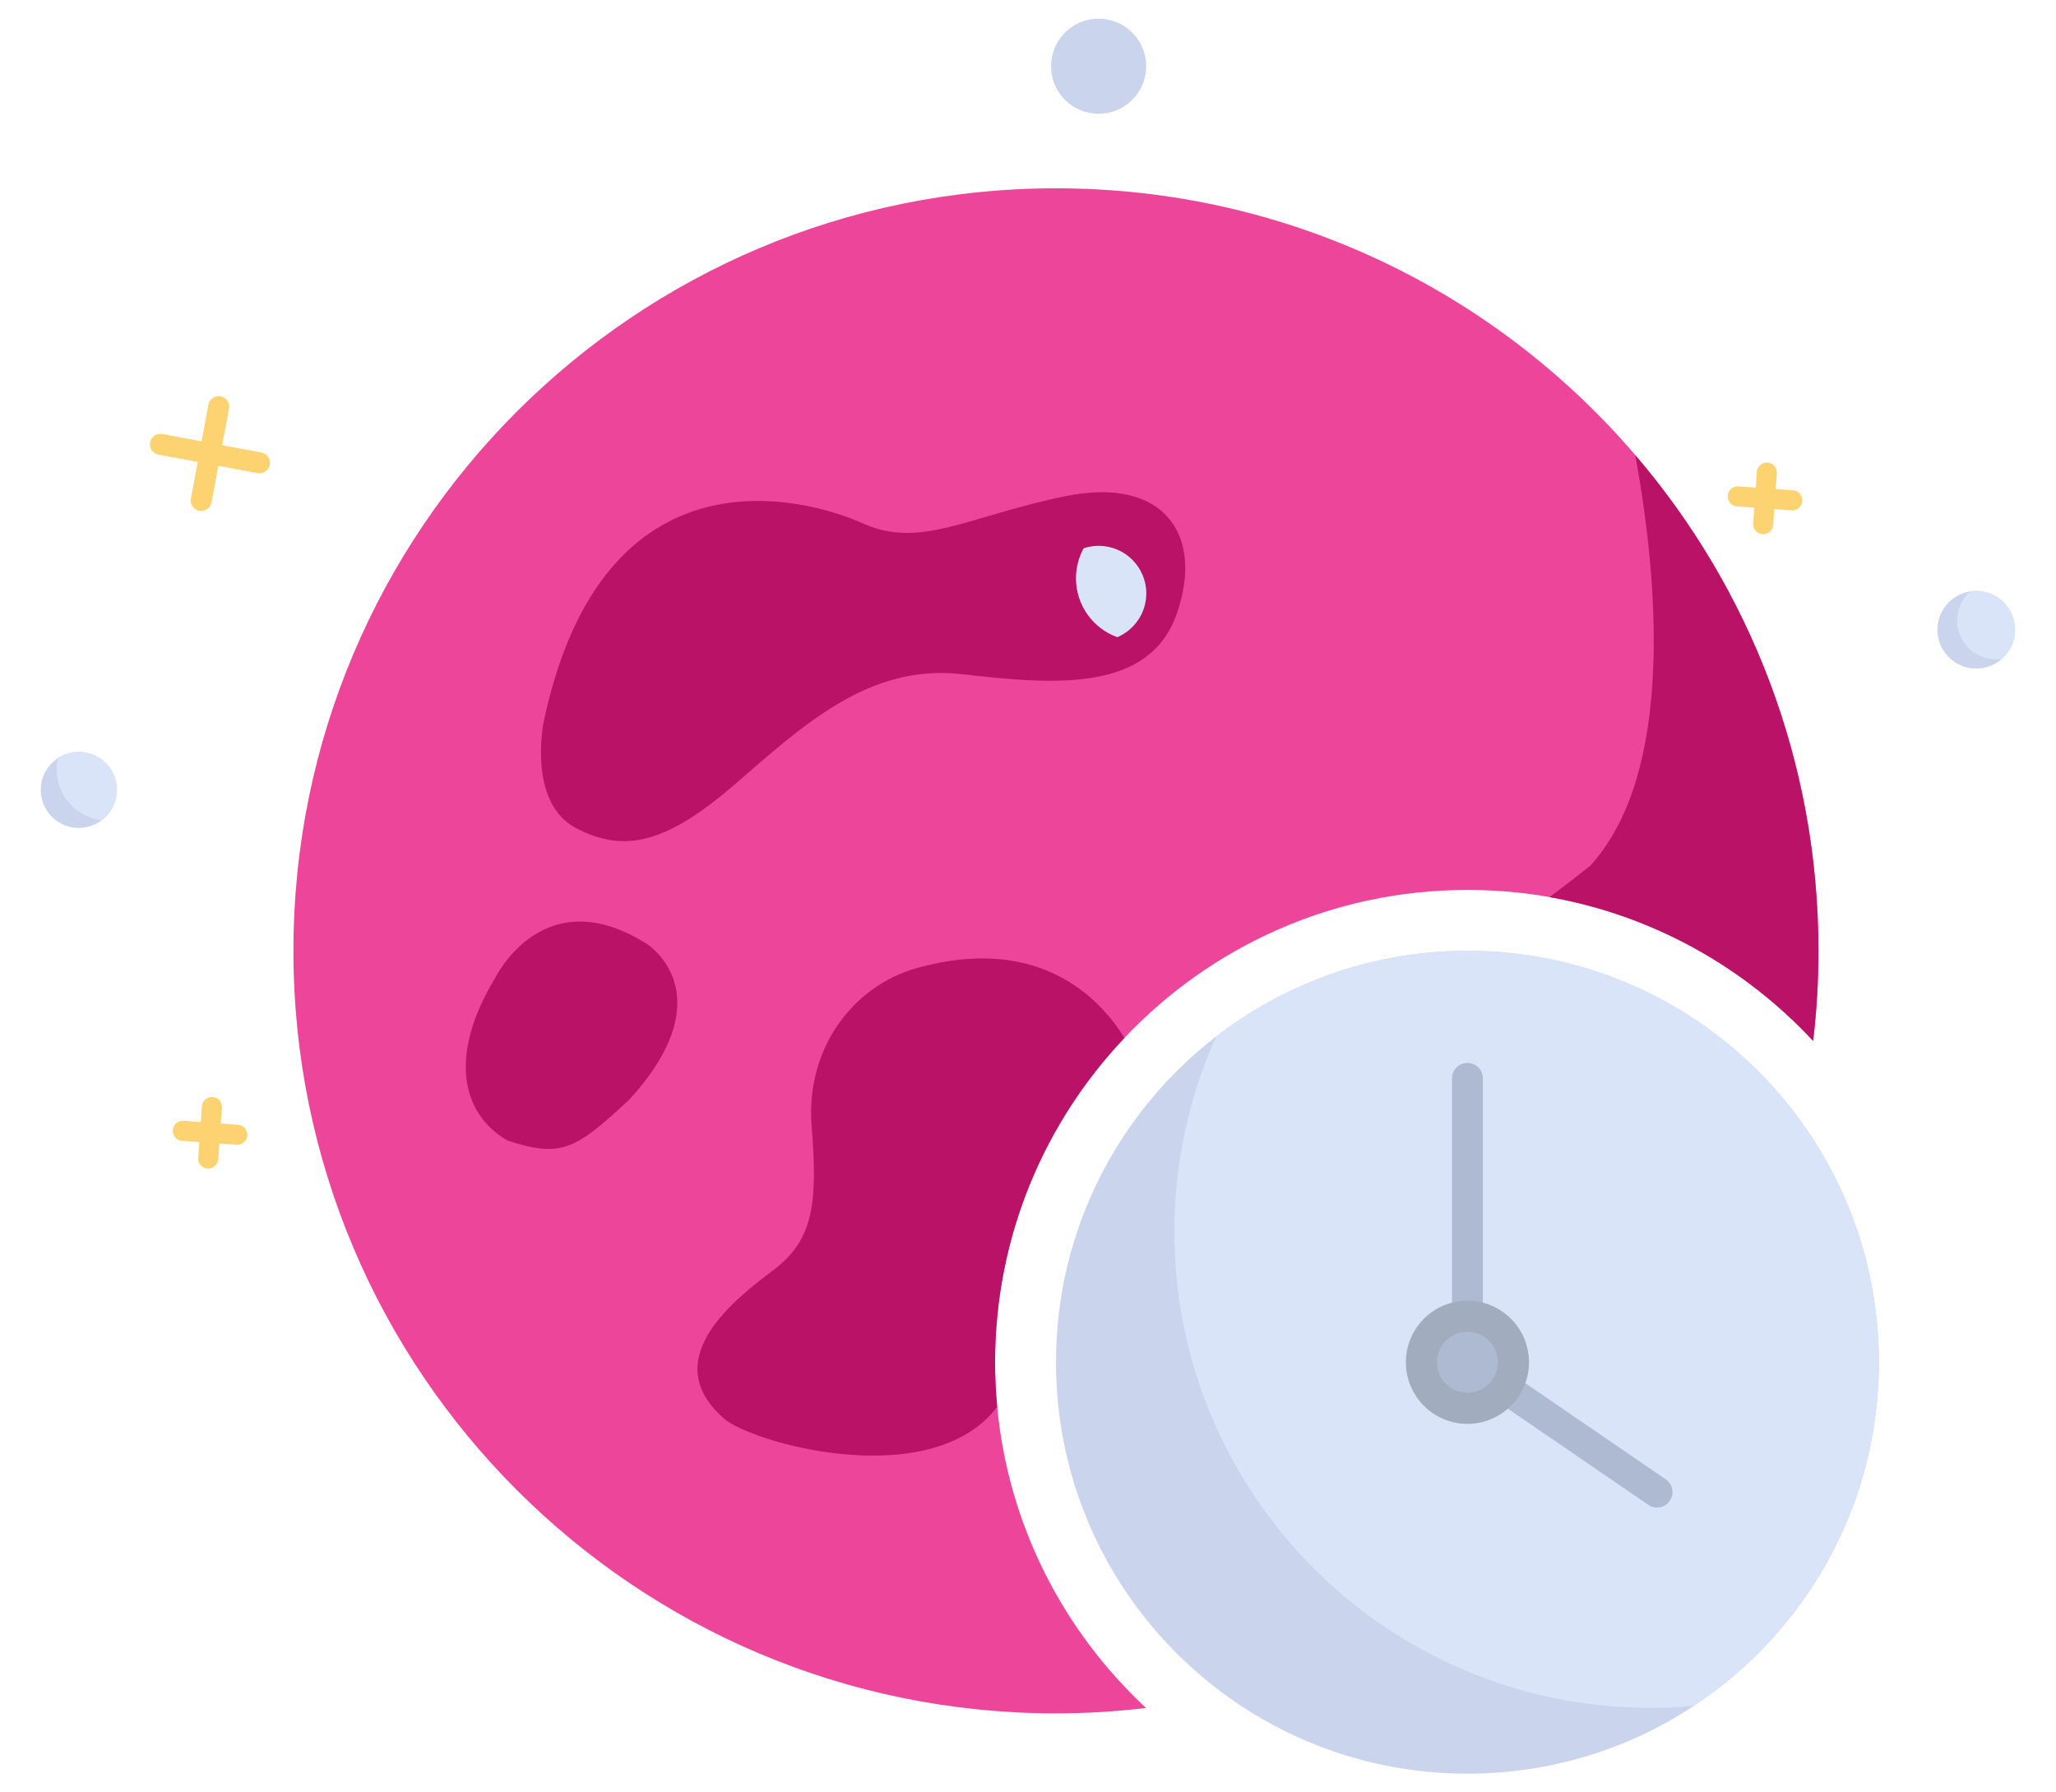 <svg width="39" height="34" viewBox="0 0 39 34" fill="none" xmlns="http://www.w3.org/2000/svg">
<path d="M34.494 18.036C34.494 18.615 34.459 19.185 34.393 19.745C33.093 18.346 31.353 17.362 29.395 17.017C28.888 16.927 28.367 16.881 27.835 16.881C25.274 16.881 22.962 17.96 21.33 19.687C19.809 21.293 18.875 23.46 18.875 25.84C18.875 26.127 18.889 26.408 18.916 26.688C19.127 28.935 20.174 30.942 21.739 32.399C21.178 32.465 20.609 32.501 20.03 32.501C12.042 32.501 5.566 26.024 5.566 18.036C5.566 10.048 12.042 3.572 20.03 3.572C24.428 3.572 28.368 5.536 31.02 8.633C33.185 11.162 34.494 14.445 34.494 18.036Z" fill="#ED459A"/>
<path d="M10.314 13.687C10.314 13.687 9.997 15.214 10.921 15.705C11.845 16.195 12.653 15.993 13.952 14.867C15.252 13.741 16.493 12.586 18.254 12.789C20.015 12.991 21.805 13.135 22.325 11.634C22.845 10.133 22.066 9.035 20.218 9.411C18.37 9.786 17.465 10.421 16.372 9.93C15.28 9.44 11.441 8.378 10.314 13.687Z" fill="#BA1267"/>
<path d="M9.392 18.554C9.392 18.554 10.316 16.628 12.318 17.937C12.934 18.438 13.242 19.439 11.933 20.863C10.932 21.787 10.662 21.98 9.623 21.633C8.699 21.094 8.546 19.939 9.392 18.554Z" fill="#BA1267"/>
<path d="M18.875 25.841C18.875 26.127 18.889 26.409 18.915 26.688C17.706 28.272 14.492 27.444 13.779 26.946C12.431 25.829 13.895 24.674 14.665 24.097C15.434 23.519 15.512 22.827 15.396 21.363C15.28 19.901 16.166 18.707 17.397 18.361C19.746 17.71 20.887 18.973 21.329 19.687C19.808 21.294 18.875 23.46 18.875 25.841Z" fill="#BA1267"/>
<path d="M34.493 18.036C34.493 18.615 34.459 19.185 34.393 19.745C33.093 18.346 31.352 17.363 29.395 17.017C29.629 16.842 29.888 16.643 30.17 16.417C31.791 14.63 31.435 10.907 31.019 8.633C33.185 11.162 34.493 14.446 34.493 18.036Z" fill="#BA1267"/>
<path d="M35.64 25.841C35.64 27.63 35.039 29.278 34.025 30.595C33.497 31.282 32.856 31.88 32.131 32.358C30.899 33.172 29.423 33.645 27.836 33.645C23.525 33.645 20.031 30.151 20.031 25.841C20.031 23.322 21.224 21.083 23.075 19.656C23.663 19.204 24.317 18.833 25.022 18.56C25.895 18.221 26.844 18.036 27.836 18.036C32.146 18.036 35.64 21.53 35.64 25.841Z" fill="#CAD4ED"/>
<path d="M35.639 25.841C35.639 27.63 35.037 29.278 34.023 30.595C33.495 31.282 32.855 31.88 32.129 32.358C31.858 32.383 31.585 32.396 31.308 32.396C26.32 32.396 22.277 28.354 22.277 23.367C22.277 22.044 22.561 20.788 23.073 19.656C23.661 19.204 24.316 18.833 25.02 18.561C25.893 18.222 26.842 18.036 27.834 18.036C32.145 18.036 35.639 21.53 35.639 25.841Z" fill="#D9E4F9"/>
<path d="M27.836 26.134C27.674 26.134 27.543 26.003 27.543 25.841V20.455C27.543 20.293 27.674 20.162 27.836 20.162C27.998 20.162 28.129 20.293 28.129 20.455V25.841C28.129 26.003 27.998 26.134 27.836 26.134Z" fill="#AEBAD2"/>
<path d="M31.432 28.597C31.375 28.597 31.318 28.581 31.267 28.546L27.67 26.083C27.537 25.991 27.503 25.809 27.594 25.675C27.686 25.542 27.868 25.508 28.002 25.599L31.598 28.062C31.732 28.154 31.766 28.336 31.674 28.47C31.617 28.553 31.526 28.597 31.432 28.597Z" fill="#AEBAD2"/>
<path d="M27.835 27.009C28.48 27.009 29.003 26.486 29.003 25.841C29.003 25.196 28.48 24.673 27.835 24.673C27.191 24.673 26.668 25.196 26.668 25.841C26.668 26.486 27.191 27.009 27.835 27.009Z" fill="#A1ACBF"/>
<path d="M27.835 26.419C28.154 26.419 28.413 26.16 28.413 25.841C28.413 25.522 28.154 25.263 27.835 25.263C27.516 25.263 27.258 25.522 27.258 25.841C27.258 26.16 27.516 26.419 27.835 26.419Z" fill="#AEBAD2"/>
<path d="M2.216 14.983C2.216 15.22 2.103 15.429 1.927 15.56C1.807 15.65 1.656 15.704 1.494 15.704C1.246 15.704 1.027 15.579 0.898 15.389C0.819 15.273 0.773 15.134 0.773 14.983C0.773 14.732 0.901 14.512 1.096 14.383C1.21 14.307 1.347 14.263 1.494 14.263C1.589 14.263 1.68 14.281 1.763 14.314C2.029 14.42 2.216 14.68 2.216 14.983Z" fill="#CAD4ED"/>
<path d="M21.742 1.257V1.258C21.741 1.63 21.515 1.949 21.192 2.087C21.084 2.133 20.964 2.158 20.839 2.158C20.341 2.158 19.938 1.755 19.938 1.257C19.938 1.114 19.97 0.979 20.029 0.859C20.029 0.858 20.029 0.858 20.029 0.858C20.135 0.645 20.323 0.478 20.552 0.402C20.553 0.402 20.553 0.402 20.552 0.401C20.642 0.371 20.738 0.354 20.839 0.354C21.338 0.354 21.742 0.759 21.742 1.257Z" fill="#CAD4ED"/>
<path d="M38.223 11.946C38.223 12.166 38.127 12.363 37.975 12.497C37.845 12.613 37.673 12.682 37.486 12.682C37.08 12.682 36.75 12.352 36.75 11.946C36.75 11.578 37.02 11.273 37.371 11.218C37.409 11.212 37.448 11.21 37.486 11.21C37.893 11.21 38.223 11.54 38.223 11.946Z" fill="#CAD4ED"/>
<path d="M38.225 11.946C38.225 12.165 38.129 12.363 37.977 12.497C37.939 12.503 37.902 12.506 37.862 12.506C37.455 12.506 37.125 12.176 37.125 11.77C37.125 11.55 37.221 11.352 37.374 11.218C37.411 11.213 37.45 11.21 37.489 11.21C37.896 11.209 38.225 11.54 38.225 11.946Z" fill="#D9E4F9"/>
<path d="M5.118 8.816C5.138 8.708 5.067 8.604 4.959 8.584L4.214 8.445L4.344 7.75C4.364 7.642 4.293 7.539 4.185 7.519C4.077 7.498 3.974 7.569 3.953 7.677L3.824 8.372L3.079 8.233C2.971 8.213 2.867 8.284 2.847 8.392C2.831 8.479 2.874 8.563 2.947 8.603C2.965 8.613 2.985 8.62 3.006 8.624L3.751 8.762L3.621 9.458C3.605 9.545 3.648 9.629 3.722 9.668C3.74 9.678 3.759 9.685 3.78 9.689C3.888 9.709 3.992 9.638 4.012 9.531L4.141 8.835L4.887 8.974C4.994 8.994 5.098 8.924 5.118 8.816Z" fill="#FCD370"/>
<path d="M34.011 9.301L33.684 9.278L33.705 8.979C33.713 8.874 33.634 8.782 33.529 8.775C33.424 8.768 33.333 8.846 33.326 8.951L33.304 9.25L32.977 9.227C32.871 9.22 32.781 9.298 32.774 9.403C32.766 9.508 32.845 9.599 32.95 9.607L33.277 9.63L33.255 9.929C33.248 10.034 33.327 10.125 33.431 10.133C33.436 10.133 33.441 10.133 33.445 10.133C33.544 10.133 33.628 10.057 33.635 9.957L33.656 9.657L33.983 9.681C33.988 9.681 33.993 9.681 33.997 9.681C34.096 9.681 34.18 9.605 34.187 9.505C34.194 9.4 34.115 9.309 34.011 9.301Z" fill="#FCD370"/>
<path d="M4.515 21.335L4.188 21.311L4.209 21.012C4.217 20.907 4.138 20.816 4.033 20.809C3.928 20.801 3.837 20.88 3.83 20.985L3.808 21.284L3.481 21.26C3.375 21.253 3.286 21.332 3.278 21.436C3.27 21.541 3.349 21.633 3.454 21.64L3.781 21.664L3.759 21.963C3.752 22.068 3.831 22.159 3.935 22.166C3.94 22.167 3.945 22.167 3.949 22.167C4.048 22.167 4.132 22.09 4.139 21.99L4.161 21.691L4.487 21.714C4.492 21.715 4.496 21.715 4.501 21.715C4.6 21.715 4.684 21.639 4.691 21.538C4.698 21.433 4.619 21.342 4.515 21.335Z" fill="#FCD370"/>
<path d="M2.217 14.983C2.217 15.22 2.104 15.429 1.928 15.56C1.446 15.499 1.074 15.089 1.074 14.591C1.074 14.52 1.082 14.449 1.097 14.383C1.211 14.307 1.348 14.263 1.495 14.263C1.59 14.263 1.681 14.281 1.764 14.314C2.03 14.42 2.217 14.68 2.217 14.983Z" fill="#D9E4F9"/>
<path d="M21.744 11.257V11.258C21.743 11.63 21.517 11.949 21.194 12.087C20.737 11.922 20.41 11.483 20.41 10.97C20.41 10.764 20.463 10.571 20.554 10.402C20.555 10.402 20.555 10.402 20.554 10.401C20.644 10.371 20.74 10.354 20.841 10.354C21.34 10.354 21.744 10.759 21.744 11.257Z" fill="#D9E4F9"/>
</svg>
